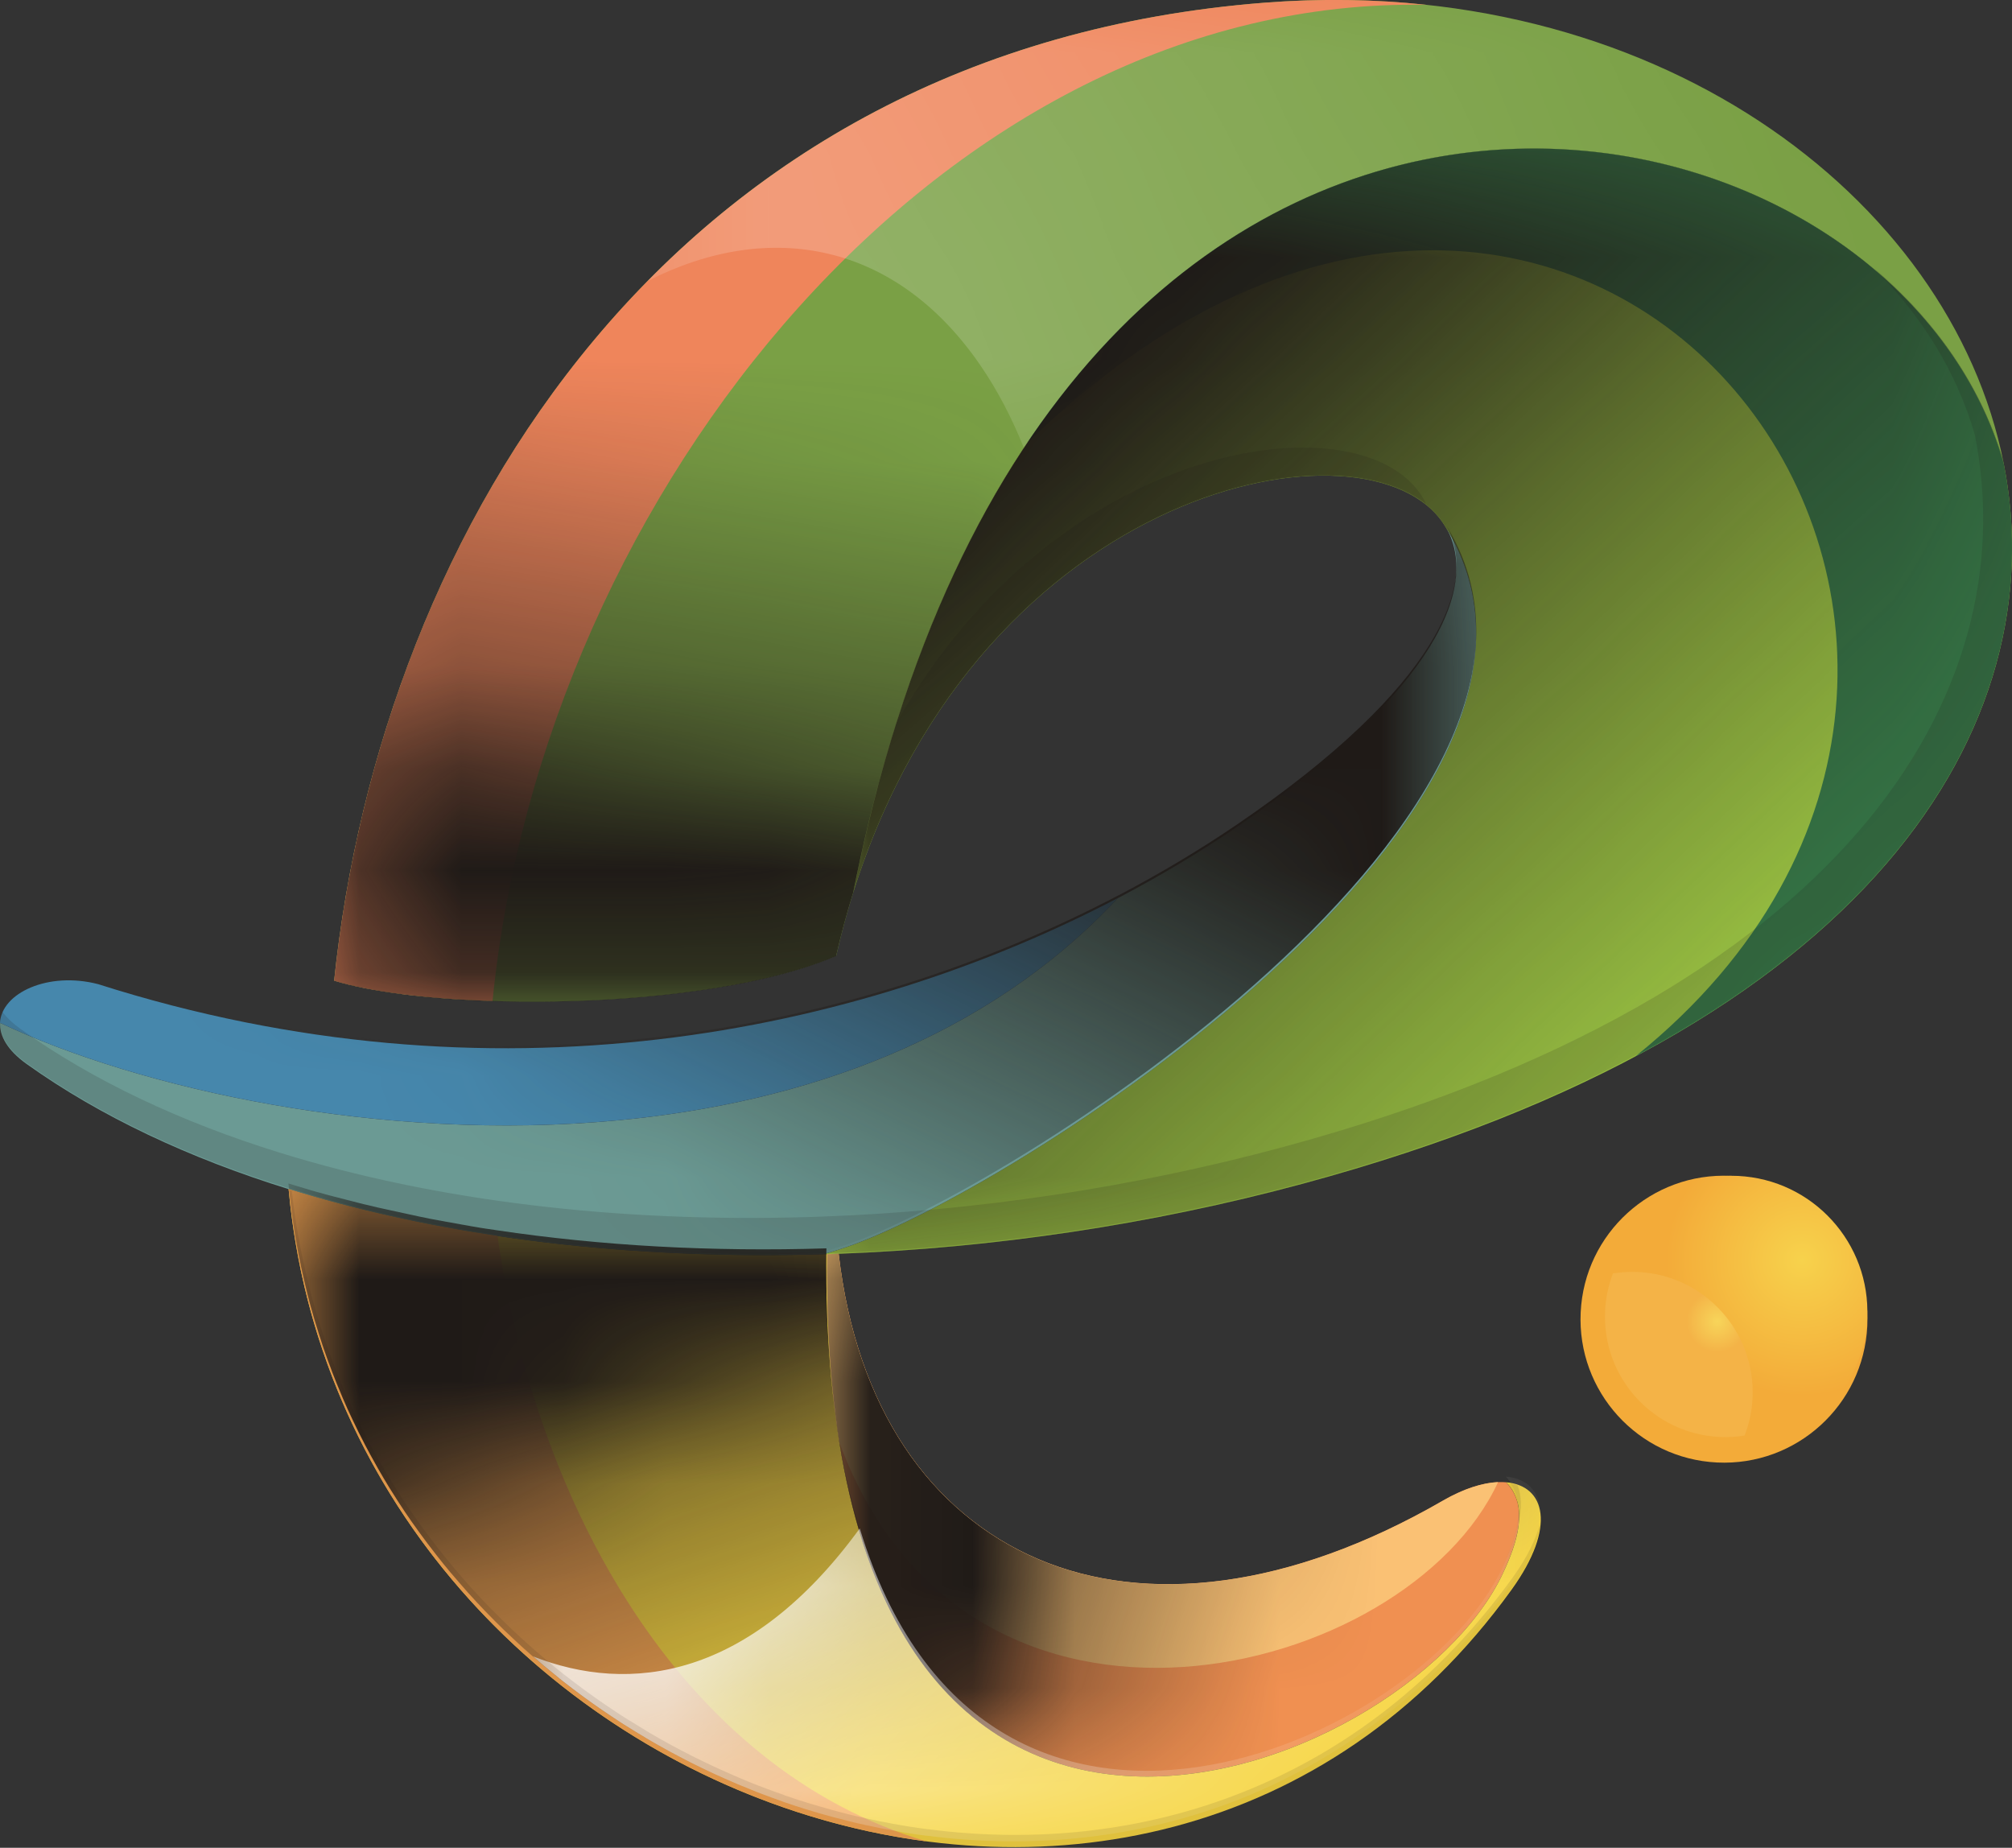 <?xml version="1.0" encoding="UTF-8"?>
<!DOCTYPE svg PUBLIC "-//W3C//DTD SVG 1.1//EN" "http://www.w3.org/Graphics/SVG/1.1/DTD/svg11.dtd">
<!-- Creator: CorelDRAW -->
<svg xmlns="http://www.w3.org/2000/svg" xml:space="preserve" width="48.486mm" height="44.525mm" style="shape-rendering:geometricPrecision; text-rendering:geometricPrecision; image-rendering:optimizeQuality; fill-rule:evenodd; clip-rule:evenodd"
viewBox="0 0 19.665 18.058"
 xmlns:xlink="http://www.w3.org/1999/xlink">
 <rect x="0" y="0" width="19.665" height="18.058" fill="#333333" stroke="none"/>
 <defs>
  <style type="text/css">
   <![CDATA[
    .fil10 {fill:#1F1A17}
    .fil12 {fill:white}
    .fil5 {fill:#357646}
    .fil11 {fill:#4687AC}
    .fil4 {fill:#6B9A94}
    .fil1 {fill:#7AA045}
    .fil3 {fill:#9CC543}
    .fil6 {fill:#EF855B}
    .fil0 {fill:#F09051}
    .fil9 {fill:#F3AB39}
    .fil7 {fill:#F5A551}
    .fil2 {fill:#F6D542}
    .fil8 {fill:#FAC174}
    .fil14 {fill:#1F1A17;fill-opacity:0.102}
    .fil13 {fill:#1F1A17;fill-opacity:0.141}
    .fil15 {fill:url(#id14)}
    .fil16 {fill:url(#id15)}
   ]]>
  </style>
   <mask id="id0">
  <linearGradient id="id1" gradientUnits="userSpaceOnUse" x1="6.264" y1="8.337" x2="7.009" y2="3.875">
   <stop offset="0" style="stop-opacity:1; stop-color:white"/>
   <stop offset="0.29" style="stop-opacity:0.502; stop-color:white"/>
   <stop offset="1" style="stop-opacity:0; stop-color:white"/>
  </linearGradient>
    <rect style="fill:url(#id1)" x="3.226" y="2.381" width="6.821" height="7.449"/>
   </mask>
   <mask id="id2">
  <linearGradient id="id3" gradientUnits="userSpaceOnUse" x1="8.903" y1="4.373" x2="17.008" y2="0.151">
   <stop offset="0" style="stop-opacity:0.188; stop-color:white"/>
   <stop offset="1" style="stop-opacity:0; stop-color:white"/>
  </linearGradient>
    <rect style="fill:url(#id3)" x="6.287" y="-0.041" width="13.337" height="4.606"/>
   </mask>
   <mask id="id4">
  <linearGradient id="id5" gradientUnits="userSpaceOnUse" x1="10.715" y1="3.508" x2="16.996" y2="10.203">
   <stop offset="0" style="stop-opacity:1; stop-color:white"/>
   <stop offset="0.451" style="stop-opacity:0.502; stop-color:white"/>
   <stop offset="1" style="stop-opacity:0; stop-color:white"/>
  </linearGradient>
    <rect style="fill:url(#id5)" x="8.006" y="1.413" width="11.699" height="10.885"/>
   </mask>
   <mask id="id6">
  <linearGradient id="id7" gradientUnits="userSpaceOnUse" x1="10.019" y1="14.352" x2="12.913" y2="15.261">
   <stop offset="0" style="stop-opacity:1; stop-color:white"/>
   <stop offset="0.161" style="stop-opacity:0.502; stop-color:white"/>
   <stop offset="1" style="stop-opacity:0; stop-color:white"/>
  </linearGradient>
    <rect style="fill:url(#id7)" x="8.044" y="12.212" width="6.844" height="5.19"/>
   </mask>
   <mask id="id8">
  <linearGradient id="id9" gradientUnits="userSpaceOnUse" x1="8.17" y1="12.504" x2="9.709" y2="17.057">
   <stop offset="0" style="stop-opacity:1; stop-color:white"/>
   <stop offset="0.271" style="stop-opacity:0.502; stop-color:white"/>
   <stop offset="1" style="stop-opacity:0; stop-color:white"/>
  </linearGradient>
    <rect style="fill:url(#id9)" x="2.78" y="11.524" width="12.319" height="6.512"/>
   </mask>
   <mask id="id10">
  <linearGradient id="id11" gradientUnits="userSpaceOnUse" x1="7.712" y1="13.801" x2="12.554" y2="18.626">
   <stop offset="0" style="stop-opacity:1; stop-color:white"/>
   <stop offset="0.271" style="stop-opacity:0.502; stop-color:white"/>
   <stop offset="1" style="stop-opacity:0; stop-color:white"/>
  </linearGradient>
    <rect style="fill:url(#id11)" x="5.167" y="14.39" width="9.932" height="3.647"/>
   </mask>
   <mask id="id12">
  <linearGradient id="id13" gradientUnits="userSpaceOnUse" x1="8.532" y1="6.034" x2="5.896" y2="11.314">
   <stop offset="0" style="stop-opacity:1; stop-color:white"/>
   <stop offset="1" style="stop-opacity:0; stop-color:white"/>
  </linearGradient>
    <rect style="fill:url(#id13)" x="-0.04" y="5.066" width="14.508" height="7.217"/>
   </mask>
  <radialGradient id="id14" gradientUnits="userSpaceOnUse" cx="17.614" cy="12.314" r="1.329" fx="17.614" fy="12.314">
   <stop offset="0" style="stop-color:#F7D24C"/>
   <stop offset="1" style="stop-color:#F3AB39"/>
  </radialGradient>
  <radialGradient id="id15" gradientUnits="userSpaceOnUse" cx="16.785" cy="12.913" r="0.3" fx="16.785" fy="12.913">
   <stop offset="0" style="stop-color:#F7D55A"/>
   <stop offset="1" style="stop-color:#F4B347"/>
  </radialGradient>
 </defs>
 <g id="Camada_x0020_1">
  <path class="fil0" d="M8.085 12.256c-0.095,7.42 5.666,5.139 6.606,3.116 0.133,-0.287 0.26,-0.652 0.03,-0.886 -0.165,-0.014 -0.378,0.042 -0.618,0.18 -3.014,1.741 -5.564,0.589 -5.906,-2.413 -0.037,0.001 -0.074,0.003 -0.112,0.004z"/>
  <path class="fil1" d="M8.34 8.721c1.914,-9.668 10.098,-8.182 11.243,-4.197 -0.519,-2.616 -3.444,-4.793 -7.221,-4.498 -5.809,0.453 -8.634,5.145 -9.096,9.558 0.992,0.302 3.613,0.309 4.907,-0.244 0.049,-0.215 0.105,-0.421 0.167,-0.62z"/>
  <path class="fil2" d="M14.691 15.372c-0.94,2.023 -6.701,4.304 -6.606,-3.116 -1.887,0.059 -3.707,-0.153 -5.264,-0.636 0.543,5.933 8.375,8.88 11.954,3.914 0.442,-0.614 0.326,-1.016 -0.054,-1.048 0.23,0.234 0.104,0.599 -0.03,0.886z"/>
  <path class="fil3" d="M8.34 8.721c1.255,-3.999 5.057,-4.719 5.775,-3.593 1.745,2.735 -4.324,6.595 -5.923,7.086 -0.048,0.015 -0.097,0.029 -0.146,0.044 0.013,-0 0.025,-0.001 0.038,-0.001l0.112 -0.004c1.506,-0.056 3.053,-0.284 4.538,-0.685 5.559,-1.5 7.357,-4.482 6.849,-7.043 -1.145,-3.986 -9.329,-5.471 -11.243,4.197z"/>
  <path class="fil4" d="M10.928 8.775c-1.287,1.377 -3.075,2.002 -4.883,2.173 -2.325,0.22 -4.682,-0.309 -6.044,-0.952 -0.006,0.126 0.069,0.266 0.259,0.402 0.719,0.513 1.589,0.921 2.561,1.223 1.547,0.48 3.353,0.692 5.226,0.637l0.146 -0.044c1.599,-0.49 7.665,-4.349 5.925,-7.084 0.001,0.001 0.002,0.003 0.003,0.004 0.357,0.572 -0.075,1.613 -2.02,2.94 -0.36,0.246 -0.752,0.481 -1.171,0.701z"/>
  <path class="fil5" d="M10.04 4.327c5.507,-5.339 10.951,1.973 5.944,5.997 3.013,-1.603 3.991,-3.826 3.599,-5.799 -0.925,-3.221 -6.448,-4.809 -9.543,-0.197z"/>
  <path class="fil6" d="M4.814 9.783c0.501,-5.022 4.446,-9.825 9.127,-9.736 -0.505,-0.055 -1.033,-0.063 -1.579,-0.021 -5.809,0.453 -8.634,5.145 -9.096,9.558 0.353,0.108 0.914,0.178 1.548,0.198z"/>
  <path class="fil7" d="M4.863 12.079c-0.716,-0.107 -1.401,-0.26 -2.042,-0.459 0.322,3.514 3.2,5.98 6.237,6.376 -2.414,-0.714 -3.827,-3.317 -4.195,-5.917z"/>
  <path class="fil8" d="M8.204 14.097c1.261,3.409 5.55,2.312 6.438,0.387 -0.152,0.007 -0.336,0.064 -0.539,0.181 -3.014,1.741 -5.564,0.589 -5.906,-2.413 -0.037,0.001 -0.074,0.003 -0.112,0.004 -0.009,0.696 0.034,1.307 0.119,1.841z"/>
  <circle class="fil9" transform="matrix(2.319 0.111 -0.111 2.319 16.85 12.892)" r="0.604"/>
  <path class="fil10" style="mask:url(#id0)" d="M3.527 9.65l0 0zm0.311 0.054l0 0zm0.148 0.019l0 0zm6.02 -5.345c-0.648,-1.621 -2.037,-2.466 -3.679,-1.629 -1.82,1.849 -2.805,4.385 -3.061,6.836l0.034 0.01 0.014 0.004 0.003 0.001 0.006 0.002 0.03 0.008 0.011 0.003 0.007 0.002 0.037 0.009 0.008 0.002 0.011 0.003 0.019 0.005 0.02 0.004 0.004 0.001 0.015 0.003 0.02 0.004 0.021 0.004 0.02 0.004 0.038 0.008 0.004 0.001 0.043 0.008 0.014 0.002 0.008 0.002 0.022 0.004 0.022 0.004 0.01 0.002 0.013 0.002 0.046 0.007 0.006 0.001 0.018 0.003 0.023 0.003 0.025 0.004 0.023 0.003 0.024 0.003 0.021 0.003 0.004 0 0.049 0.006 0.017 0.002 0.01 0.001 0.05 0.006 0.012 0.001 0.014 0.002 0.026 0.003 0.026 0.003 0.007 0.001 0.019 0.002 0.026 0.003 0.026 0.003 0.002 0 0.051 0.005 0.024 0.002 0.003 0 0.027 0.002 0.027 0.002 0.019 0.001 0.009 0.001 0.028 0.002 0.028 0.002 0.014 0.001 0.014 0.001 0.056 0.004 0.008 0.001 0.02 0.001 0.028 0.002 0.029 0.002 0.003 0 0.026 0.001 0.029 0.002 0.026 0.001 0.003 0 0.029 0.001 0.029 0.001 0.021 0.001 0.008 0 0.03 0.001 0.03 0.001c1.144,0.037 2.526,-0.087 3.359,-0.442 0.049,-0.215 0.105,-0.421 0.167,-0.62 0.362,-1.826 0.947,-3.255 1.666,-4.343z"/>
  <path class="fil11" d="M6.045 10.948c1.808,-0.171 3.597,-0.796 4.883,-2.173 -2.544,1.333 -6.113,2.072 -9.968,0.843 -0.487,-0.127 -0.945,0.085 -0.96,0.378 1.363,0.643 3.72,1.172 6.044,0.952z"/>
  <path class="fil12" style="mask:url(#id2)" d="M13.941 0.048l-0.002 0 0.002 0zm-0.205 -0.02l0 0zm-3.695 4.299c3.095,-4.612 8.617,-3.024 9.543,0.197 -0.444,-2.238 -2.649,-4.154 -5.642,-4.477 -0.001,-0 -0.001,-0 -0.002,-0l-0.024 -0.003 -0.025 -0.003 -0.154 -0.014 -0.009 -0.001c-0.104,-0.009 -0.209,-0.015 -0.315,-0.02l-0.011 -0 -0.013 -0 -0.147 -0.005 -0.01 -0 -0.015 -0 -0.148 -0.002 -0.008 0c-0.055,-0 -0.111,0 -0.167,0.001l-0.006 0c-0.115,0.002 -0.23,0.006 -0.347,0.013l-0.002 0 -0.176 0.012c-2.584,0.202 -4.577,1.241 -6.035,2.722 1.204,-0.614 2.437,-0.371 3.256,0.826 0.166,0.242 0.306,0.511 0.423,0.803 0.011,-0.017 0.023,-0.034 0.034,-0.051z"/>
  <path class="fil10" style="mask:url(#id4)" d="M8.34 8.721c1.255,-3.999 5.057,-4.719 5.775,-3.593 1.745,2.735 -4.324,6.595 -5.923,7.086 -0.048,0.015 -0.097,0.029 -0.146,0.044 0.013,-0 0.025,-0.001 0.038,-0.001l0.112 -0.004c1.506,-0.056 3.053,-0.284 4.538,-0.685 5.559,-1.5 7.357,-4.482 6.849,-7.043 -1.145,-3.986 -9.329,-5.471 -11.243,4.197z"/>
  <path class="fil10" style="mask:url(#id6)" d="M8.085 12.256c-0.095,7.42 5.666,5.139 6.606,3.116 0.133,-0.287 0.26,-0.652 0.03,-0.886 -0.165,-0.014 -0.378,0.042 -0.618,0.18 -3.014,1.741 -5.564,0.589 -5.906,-2.413 -0.037,0.001 -0.074,0.003 -0.112,0.004z"/>
  <path class="fil10" style="mask:url(#id8)" d="M4.863 12.024l-0.027 -0.004 -0.006 -0.001 -0.034 -0.005 -0.034 -0.005 -0.008 -0.001 -0.025 -0.004 -0.033 -0.005 -0.023 -0.004 -0.011 -0.002 -0.066 -0.011 -0.003 -0.001 -0.063 -0.011 -0.018 -0.003 -0.015 -0.003 -0.033 -0.006 -0.032 -0.006 -0.001 -0 -0.033 -0.006 -0.046 -0.008 -0.02 -0.004 -0.033 -0.006 -0.027 -0.005 -0.006 -0.001 -0.033 -0.006 -0.033 -0.006 -0.008 -0.002 -0.024 -0.005 -0.033 -0.007 -0.022 -0.004 -0.01 -0.002 -0.032 -0.007 -0.032 -0.007 -0.004 -0.001 -0.029 -0.006 -0.032 -0.007 -0.018 -0.004 -0.015 -0.003 -0.063 -0.014 -0.001 -0 -0.064 -0.014 -0.013 -0.003 -0.019 -0.004 -0.032 -0.007 -0.027 -0.006 -0.005 -0.001 -0.032 -0.007 -0.095 -0.023 -0.022 -0.005 -0.01 -0.002 -0.063 -0.016 -0.004 -0.001 -0.121 -0.031 -0.031 -0.008 -0 0 -0.031 -0.008 -0.031 -0.008 -0.013 -0.003 -0.018 -0.005 -0.031 -0.008 -0.026 -0.007 -0.005 -0.001 -0.031 -0.009 -0.031 -0.009 -0.009 -0.002 -0.022 -0.006 -0.031 -0.009 -0.022 -0.006 -0.009 -0.003 -0.03 -0.009 -0.03 -0.009 -0.004 -0.001 -0.026 -0.008 -0.03 -0.009 -0.017 -0.005 -0.013 -0.004 -0.03 -0.009 -0.03 -0.009c0.008,0.084 0.017,0.168 0.028,0.251l0.005 0.04c0.011,0.081 0.023,0.161 0.036,0.24l0.007 0.037c0.014,0.082 0.03,0.163 0.047,0.244l0.002 0.009c0.017,0.079 0.036,0.158 0.055,0.236l0.007 0.029c0.019,0.076 0.04,0.151 0.062,0.226l0.014 0.046c0.022,0.074 0.046,0.148 0.07,0.222l0.008 0.024c0.024,0.07 0.049,0.139 0.075,0.207l0.012 0.033c0.027,0.071 0.056,0.142 0.086,0.212l0.016 0.039c0.03,0.071 0.062,0.141 0.095,0.21l0.012 0.025c0.032,0.068 0.065,0.134 0.1,0.201l0.009 0.018c0.036,0.068 0.072,0.136 0.11,0.202l0.019 0.034c0.037,0.065 0.076,0.13 0.115,0.194l0.021 0.033c0.039,0.063 0.079,0.125 0.12,0.186l0.005 0.008c0.043,0.063 0.086,0.126 0.131,0.187l0.024 0.033c0.044,0.061 0.089,0.12 0.135,0.179l0.02 0.026c0.047,0.06 0.095,0.12 0.144,0.178l0.001 0.001 0.002 0.002 0.007 0.008c0.047,0.056 0.095,0.11 0.143,0.165l0.026 0.029c0.048,0.053 0.097,0.106 0.147,0.158l0.034 0.035c0.051,0.052 0.102,0.104 0.155,0.155l0.013 0.012c0.052,0.05 0.106,0.1 0.159,0.149l0.023 0.021c0.054,0.048 0.108,0.096 0.164,0.143l0.035 0.03c0.055,0.046 0.11,0.091 0.166,0.136l0.03 0.023c0.052,0.041 0.105,0.081 0.158,0.12l0.027 0.02c0.058,0.043 0.117,0.084 0.176,0.125l0.037 0.025c0.06,0.041 0.12,0.081 0.181,0.12l0.028 0.017c0.059,0.037 0.118,0.074 0.178,0.109l0.019 0.012c0.063,0.037 0.126,0.073 0.19,0.108l0.038 0.021c0.063,0.034 0.126,0.067 0.189,0.099l0.034 0.017c0.06,0.03 0.121,0.06 0.182,0.088l0.03 0.014c0.064,0.029 0.128,0.058 0.192,0.085l0.037 0.016c0.065,0.027 0.129,0.053 0.194,0.079l0.045 0.017c0.067,0.025 0.133,0.05 0.2,0.073l0.004 0.002 0.008 0.003c0.067,0.023 0.135,0.045 0.202,0.066l0.036 0.011c0.067,0.021 0.133,0.04 0.2,0.058l0.048 0.013c0.068,0.018 0.135,0.035 0.203,0.052l0.023 0.005c0.065,0.015 0.129,0.029 0.195,0.042l0.038 0.008c0.068,0.013 0.136,0.025 0.204,0.037l0.046 0.008c0.065,0.011 0.129,0.02 0.194,0.028l-0.002 -0.001c2.092,0.273 4.259,-0.436 5.719,-2.461 0.442,-0.614 0.326,-1.016 -0.054,-1.048 0.23,0.234 0.104,0.599 -0.03,0.886 -0.94,2.023 -6.701,4.304 -6.606,-3.116 -1.11,0.035 -2.198,-0.024 -3.222,-0.177z"/>
  <path class="fil12" style="mask:url(#id10)" d="M5.208 16.186l0.078 0.067 0.035 0.03c0.055,0.046 0.11,0.091 0.166,0.136l0.03 0.023c0.052,0.041 0.105,0.081 0.158,0.12l0.027 0.02c0.058,0.043 0.117,0.084 0.176,0.125l0.037 0.025c0.06,0.041 0.12,0.081 0.181,0.12l0.028 0.017c0.059,0.037 0.118,0.074 0.178,0.109l0.019 0.012c0.063,0.037 0.126,0.073 0.19,0.108l0.038 0.021c0.063,0.034 0.126,0.067 0.189,0.099l0.034 0.017c0.06,0.03 0.121,0.06 0.182,0.088l0.03 0.014c0.064,0.029 0.128,0.058 0.192,0.085l0.037 0.016c0.065,0.027 0.129,0.053 0.194,0.079l0.045 0.017c0.067,0.025 0.133,0.05 0.2,0.073l0.004 0.002 0.008 0.003c0.067,0.023 0.135,0.045 0.202,0.066l0.036 0.011c0.067,0.021 0.133,0.04 0.2,0.058l0.048 0.013c0.068,0.018 0.135,0.035 0.203,0.052l0.023 0.005c0.065,0.015 0.129,0.029 0.195,0.042l0.038 0.008c0.068,0.013 0.136,0.025 0.204,0.037l0.046 0.008c0.065,0.011 0.129,0.02 0.194,0.028l-0.002 -0.001c2.092,0.273 4.259,-0.436 5.719,-2.461 0.442,-0.614 0.326,-1.016 -0.054,-1.048 0.23,0.234 0.104,0.599 -0.03,0.886 -0.798,1.717 -5.066,3.618 -6.283,-0.379 -1.071,1.47 -2.244,1.626 -3.2,1.248z"/>
  <path class="fil10" style="mask:url(#id12)" d="M10.929 8.751c-2.544,1.333 -6.113,2.072 -9.968,0.843 -0.487,-0.127 -0.945,0.085 -0.96,0.378 -0.006,0.126 0.069,0.266 0.259,0.402 0.719,0.513 1.589,0.921 2.561,1.223 1.547,0.48 3.353,0.692 5.226,0.637l0.146 -0.044c1.599,-0.49 7.665,-4.349 5.925,-7.084 0.001,0.001 0.002,0.003 0.003,0.004 0.357,0.572 -0.075,1.613 -2.02,2.94 -0.36,0.246 -0.752,0.481 -1.171,0.701z"/>
  <path class="fil13" d="M0.023 9.89c-0.013,0.031 -0.02,0.064 -0.022,0.097 -0.006,0.126 0.069,0.266 0.259,0.402 0.719,0.513 1.589,0.921 2.561,1.222 1.547,0.48 3.353,0.692 5.226,0.637 0.013,-0 0.025,-0.001 0.038,-0.001l0.112 -0.004c1.506,-0.056 3.053,-0.284 4.538,-0.685 5.559,-1.5 7.357,-4.482 6.849,-7.043 -0.212,-0.736 -0.664,-1.387 -1.272,-1.898 0.466,0.462 0.813,1.018 0.99,1.633 0.502,2.531 -1.275,5.479 -6.77,6.962 -1.469,0.396 -2.997,0.622 -4.486,0.677l-0.11 0.004c-0.013,0 -0.025,0.001 -0.038,0.001 -1.851,0.055 -3.637,-0.155 -5.166,-0.63 -0.961,-0.298 -1.821,-0.701 -2.532,-1.209 -0.077,-0.055 -0.135,-0.111 -0.176,-0.167zm8.733 -2.816c-0.159,0.507 -0.299,1.052 -0.415,1.639 1.174,-3.74 4.576,-4.612 5.598,-3.788l-0.017 -0.034c-0.008,-0.013 -0.015,-0.026 -0.023,-0.039l-0.001 -0.002 -0.001 -0.002c-0.621,-0.974 -3.581,-0.549 -5.14,2.226z"/>
  <path class="fil14" d="M2.852 11.637l-0.002 -0 -0.03 -0.009c0.008,0.084 0.017,0.168 0.028,0.251l0.005 0.04c0.011,0.081 0.023,0.161 0.036,0.24l0.007 0.037c0.014,0.082 0.03,0.163 0.047,0.244l0.002 0.009c0.017,0.079 0.036,0.158 0.055,0.236l0.007 0.029c0.019,0.076 0.04,0.151 0.062,0.226l0.014 0.046c0.022,0.074 0.046,0.148 0.07,0.221l0.008 0.024c0.024,0.07 0.049,0.139 0.075,0.207l0.012 0.033c0.027,0.071 0.056,0.142 0.086,0.212l0.016 0.039c0.03,0.071 0.062,0.141 0.095,0.21l0.012 0.025c0.032,0.068 0.065,0.134 0.1,0.201l0.009 0.018c0.036,0.068 0.072,0.136 0.11,0.202l0.019 0.034c0.037,0.065 0.076,0.13 0.115,0.194l0.021 0.033c0.039,0.063 0.079,0.125 0.12,0.186l0.005 0.008c0.043,0.063 0.086,0.126 0.131,0.187l0.024 0.033c0.044,0.061 0.089,0.12 0.135,0.179l0.02 0.026c0.047,0.06 0.095,0.12 0.144,0.178l0.001 0.001 0.002 0.002 0.007 0.008c0.047,0.056 0.095,0.11 0.143,0.165l0.026 0.029c0.048,0.053 0.097,0.106 0.147,0.158l0.034 0.035c0.051,0.052 0.102,0.104 0.155,0.155l0.013 0.012c0.052,0.05 0.106,0.1 0.159,0.149l0.023 0.021c0.054,0.048 0.108,0.096 0.164,0.143l0.035 0.03c0.055,0.046 0.11,0.091 0.166,0.136l0.03 0.023c0.052,0.041 0.105,0.081 0.158,0.12l0.027 0.02c0.058,0.043 0.117,0.084 0.176,0.125l0.037 0.025c0.06,0.041 0.12,0.081 0.181,0.12l0.028 0.017c0.059,0.037 0.118,0.074 0.178,0.109l0.019 0.012c0.063,0.037 0.126,0.073 0.19,0.108l0.038 0.021c0.063,0.034 0.126,0.067 0.189,0.099l0.034 0.017c0.06,0.03 0.121,0.06 0.182,0.088l0.03 0.014c0.064,0.029 0.128,0.058 0.192,0.085l0.037 0.016c0.065,0.027 0.129,0.053 0.194,0.079l0.045 0.017c0.067,0.025 0.133,0.05 0.2,0.073l0.004 0.002 0.008 0.003c0.067,0.023 0.135,0.045 0.202,0.066l0.036 0.011c0.067,0.021 0.133,0.04 0.2,0.058l0.048 0.013c0.068,0.018 0.135,0.035 0.203,0.052l0.023 0.005c0.065,0.015 0.129,0.029 0.195,0.042l0.038 0.008c0.068,0.013 0.136,0.025 0.204,0.037l0.046 0.008c0.065,0.011 0.129,0.02 0.194,0.028l-0.002 -0.001c2.092,0.273 4.259,-0.436 5.719,-2.461 0.189,-0.262 0.276,-0.485 0.284,-0.658 -0.035,0.151 -0.12,0.331 -0.266,0.534 -1.46,2.026 -3.627,2.735 -5.719,2.461l0.002 0.001c-0.065,-0.008 -0.129,-0.018 -0.194,-0.028l-0.046 -0.008c-0.068,-0.011 -0.136,-0.023 -0.204,-0.037l-0.038 -0.008c-0.065,-0.013 -0.13,-0.027 -0.195,-0.042l-0.024 -0.005c-0.068,-0.016 -0.136,-0.033 -0.203,-0.052l-0.048 -0.013c-0.067,-0.019 -0.134,-0.038 -0.2,-0.058l-0.036 -0.011c-0.068,-0.021 -0.135,-0.043 -0.202,-0.066l-0.008 -0.003 -0.004 -0.002c-0.067,-0.023 -0.134,-0.048 -0.2,-0.073l-0.045 -0.017c-0.065,-0.025 -0.13,-0.051 -0.194,-0.079l-0.037 -0.016c-0.064,-0.028 -0.129,-0.056 -0.192,-0.085l-0.03 -0.014c-0.061,-0.028 -0.122,-0.058 -0.182,-0.088l-0.034 -0.017c-0.063,-0.032 -0.126,-0.065 -0.189,-0.099l-0.038 -0.021c-0.064,-0.035 -0.127,-0.071 -0.19,-0.108l-0.019 -0.012c-0.06,-0.036 -0.119,-0.072 -0.178,-0.109l-0.028 -0.017c-0.061,-0.039 -0.121,-0.079 -0.181,-0.12l-0.037 -0.025c-0.059,-0.041 -0.118,-0.082 -0.176,-0.125l-0.027 -0.02c-0.053,-0.039 -0.106,-0.079 -0.158,-0.12l-0.03 -0.023c-0.056,-0.044 -0.112,-0.09 -0.166,-0.136l-0.035 -0.03c-0.055,-0.047 -0.11,-0.094 -0.164,-0.143l-0.023 -0.021c-0.054,-0.049 -0.107,-0.098 -0.159,-0.149l-0.013 -0.012c-0.052,-0.051 -0.104,-0.103 -0.155,-0.155l-0.034 -0.035c-0.05,-0.052 -0.099,-0.105 -0.147,-0.158l-0.026 -0.029c-0.048,-0.054 -0.096,-0.109 -0.143,-0.165l-0.007 -0.008 -0.001 -0.002 -0.001 -0.001c-0.049,-0.058 -0.097,-0.118 -0.144,-0.178l-0.02 -0.026c-0.046,-0.059 -0.091,-0.118 -0.135,-0.179l-0.024 -0.033c-0.044,-0.062 -0.088,-0.124 -0.131,-0.187l-0.005 -0.008c-0.041,-0.061 -0.081,-0.124 -0.12,-0.186l-0.021 -0.033c-0.039,-0.064 -0.078,-0.128 -0.115,-0.194l-0.019 -0.034c-0.038,-0.067 -0.075,-0.134 -0.11,-0.202l-0.009 -0.018c-0.034,-0.066 -0.067,-0.133 -0.1,-0.201l-0.012 -0.025c-0.033,-0.069 -0.064,-0.139 -0.095,-0.21l-0.016 -0.039c-0.03,-0.07 -0.058,-0.141 -0.086,-0.212l-0.012 -0.033c-0.026,-0.069 -0.051,-0.138 -0.075,-0.207l-0.008 -0.024c-0.025,-0.073 -0.048,-0.147 -0.07,-0.222l-0.014 -0.046c-0.022,-0.075 -0.043,-0.15 -0.062,-0.226l-0.007 -0.029c-0.02,-0.078 -0.038,-0.157 -0.055,-0.236l-0.002 -0.009c-0.017,-0.081 -0.033,-0.162 -0.047,-0.244l-0.007 -0.037c-0.013,-0.079 -0.026,-0.159 -0.036,-0.24l-0.005 -0.04 -0.014 -0.117zm11.981 2.879c-0.035,-0.012 -0.072,-0.02 -0.113,-0.023 0.104,0.106 0.135,0.238 0.126,0.378 0.026,-0.124 0.029,-0.246 -0.013,-0.354z"/>
  <path class="fil15" d="M16.986 11.492c0.733,0.035 1.299,0.658 1.264,1.391 -0.035,0.733 -0.658,1.299 -1.391,1.264 -0.733,-0.035 -1.299,-0.658 -1.264,-1.391 0.035,-0.733 0.658,-1.299 1.391,-1.264z"/>
  <path class="fil16" d="M17.052 14.029c-0.079,0.013 -0.161,0.018 -0.245,0.014 -0.649,-0.031 -1.15,-0.582 -1.119,-1.232 0.006,-0.129 0.033,-0.252 0.077,-0.366 0.079,-0.013 0.161,-0.018 0.245,-0.014 0.649,0.031 1.15,0.583 1.119,1.231 -0.006,0.129 -0.033,0.252 -0.077,0.366z"/>
 </g>
</svg>
